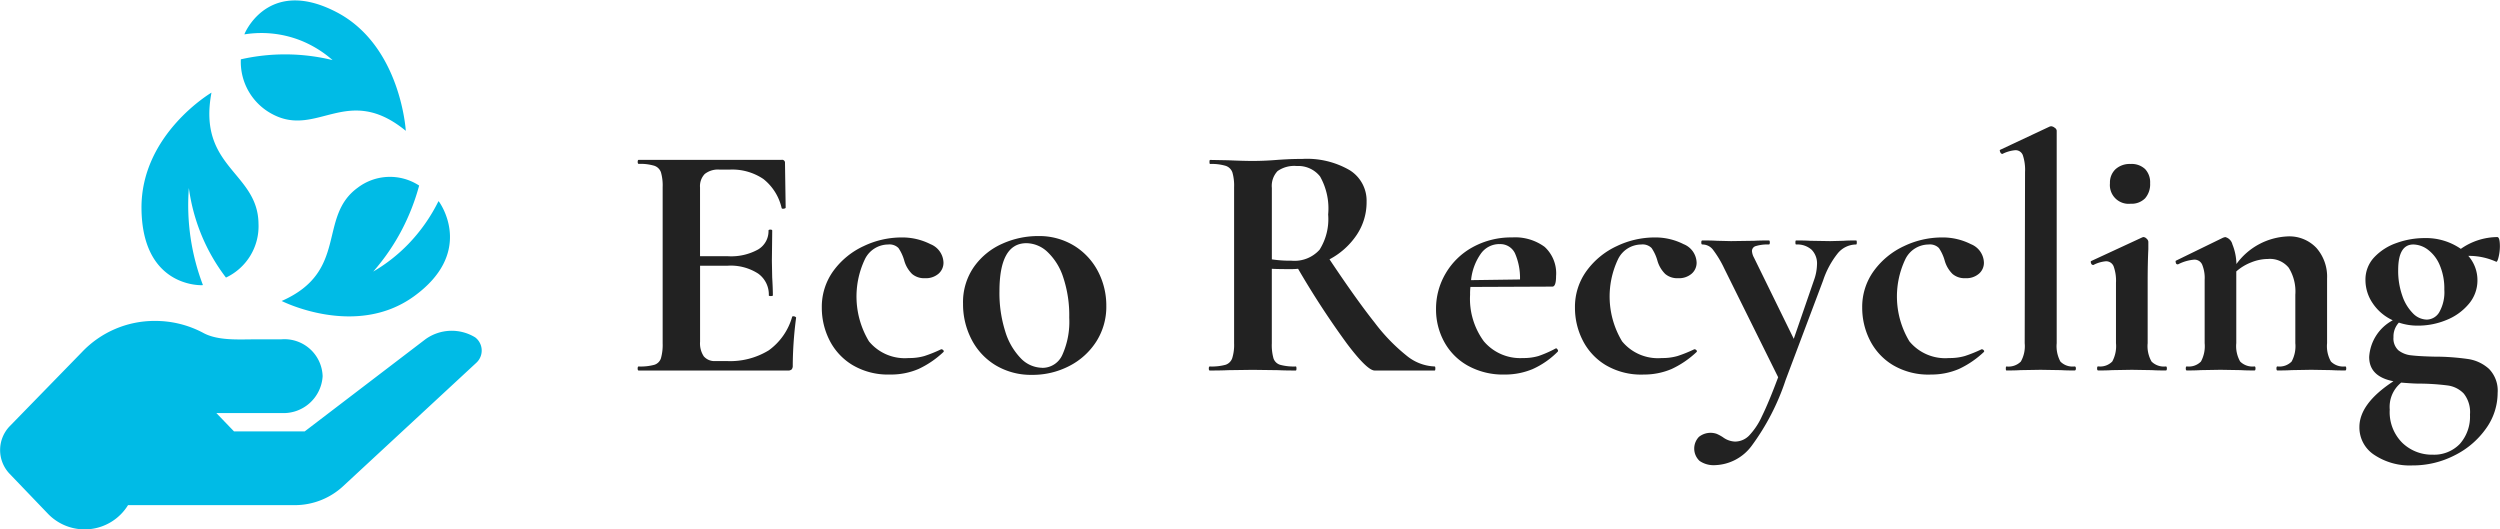 <svg id="Logo" xmlns="http://www.w3.org/2000/svg" width="189.031" height="40.031" viewBox="0 0 189.031 40.031">
  <defs>
    <style>
      .cls-1 {
        fill: #222;
      }

      .cls-1, .cls-2 {
        fill-rule: evenodd;
      }

      .cls-2 {
        fill: #00bbe6;
      }
    </style>
  </defs>
  <path id="Eco_Recycling" data-name="Eco Recycling" class="cls-1" d="M434.863,70.932a4.694,4.694,0,0,1-1.759,2.522,5.572,5.572,0,0,1-3.187.815h-0.841a1.064,1.064,0,0,1-.892-0.357,1.76,1.76,0,0,1-.281-1.1V67.06h2.091a3.815,3.815,0,0,1,2.307.6,1.939,1.939,0,0,1,.8,1.643c0,0.034.051,0.051,0.153,0.051s0.153-.017.153-0.051q0-.509-0.051-1.376L433.333,66.7l0.026-2.293q0-.076-0.141-0.076c-0.093,0-.14.025-0.14,0.076a1.606,1.606,0,0,1-.79,1.427,4.194,4.194,0,0,1-2.269.509H427.9v-5.2a1.326,1.326,0,0,1,.357-1.019,1.612,1.612,0,0,1,1.122-.331h0.765a4.2,4.2,0,0,1,2.549.713,3.891,3.891,0,0,1,1.376,2.191c0.017,0.051.073,0.068,0.166,0.051s0.14-.042.14-0.076l-0.051-3.388a0.215,0.215,0,0,0-.255-0.229H423.264c-0.051,0-.077.051-0.077,0.153s0.026,0.153.077,0.153a3.658,3.658,0,0,1,1.173.14,0.8,0.8,0,0,1,.509.5,3.593,3.593,0,0,1,.128,1.121V72.919a3.722,3.722,0,0,1-.128,1.133,0.764,0.764,0,0,1-.5.5,3.953,3.953,0,0,1-1.185.127c-0.051,0-.077.051-0.077,0.153s0.026,0.153.077,0.153h11.267a0.4,0.4,0,0,0,.306-0.089,0.447,0.447,0,0,0,.077-0.293,28.441,28.441,0,0,1,.255-3.617,0.111,0.111,0,0,0-.064-0.064,0.268,0.268,0,0,0-.14-0.038c-0.068,0-.1.017-0.1,0.051h0Zm7.392,4.356a5.276,5.276,0,0,0,2.167-.42,7.114,7.114,0,0,0,1.886-1.286,0.086,0.086,0,0,0-.013-0.127,0.181,0.181,0,0,0-.14-0.076H446.13a10.274,10.274,0,0,1-1.262.509,4.065,4.065,0,0,1-1.186.153,3.511,3.511,0,0,1-3.008-1.261,6.57,6.57,0,0,1-.293-6.241,1.97,1.97,0,0,1,1.746-1.083,0.956,0.956,0,0,1,.778.268,3.272,3.272,0,0,1,.446.981,2.294,2.294,0,0,0,.586.981,1.4,1.4,0,0,0,.969.318,1.46,1.46,0,0,0,1.033-.344,1.091,1.091,0,0,0,.369-0.828,1.552,1.552,0,0,0-.981-1.4,4.72,4.72,0,0,0-2.2-.509,6.646,6.646,0,0,0-2.843.65A5.878,5.878,0,0,0,438,67.429a4.614,4.614,0,0,0-.892,2.815,5.419,5.419,0,0,0,.573,2.433,4.614,4.614,0,0,0,1.734,1.885,5.253,5.253,0,0,0,2.842.726h0Zm10.757,0.025a6.018,6.018,0,0,0,2.792-.662,5.259,5.259,0,0,0,2.052-1.847,4.889,4.889,0,0,0,.764-2.713A5.561,5.561,0,0,0,458,67.506a4.967,4.967,0,0,0-1.8-1.949,5.059,5.059,0,0,0-2.753-.739,6.572,6.572,0,0,0-2.677.573,5.183,5.183,0,0,0-2.141,1.732,4.662,4.662,0,0,0-.842,2.815,5.774,5.774,0,0,0,.638,2.687,4.876,4.876,0,0,0,1.822,1.961,5.191,5.191,0,0,0,2.766.726h0Zm0.765-.535a2.282,2.282,0,0,1-1.631-.726,4.988,4.988,0,0,1-1.173-2.038A9.615,9.615,0,0,1,450.54,69q0-3.642,2.039-3.643a2.357,2.357,0,0,1,1.58.65,4.56,4.56,0,0,1,1.2,1.923,9.071,9.071,0,0,1,.458,3.057,6.108,6.108,0,0,1-.522,2.815,1.645,1.645,0,0,1-1.517.981h0Zm29.672-.1a3.535,3.535,0,0,1-2.09-.79,13.912,13.912,0,0,1-2.447-2.522q-1.377-1.732-3.416-4.789a5.65,5.65,0,0,0,2.039-1.821,4.428,4.428,0,0,0,.765-2.535,2.71,2.71,0,0,0-1.275-2.382,6.427,6.427,0,0,0-3.594-.853q-0.612,0-1.109.025c-0.331.017-.608,0.034-0.828,0.051q-0.944.076-1.81,0.076-0.689,0-1.861-.051l-1.351-.025c-0.035,0-.051.051-0.051,0.153s0.016,0.153.051,0.153a3.651,3.651,0,0,1,1.172.14,0.8,0.8,0,0,1,.51.5,3.593,3.593,0,0,1,.128,1.121V72.919a3.389,3.389,0,0,1-.141,1.133,0.8,0.8,0,0,1-.509.5,3.965,3.965,0,0,1-1.186.127c-0.051,0-.076.051-0.076,0.153s0.025,0.153.076,0.153q0.867,0,1.377-.026l1.861-.025,1.937,0.025q0.485,0.026,1.326.026c0.033,0,.051-0.051.051-0.153s-0.018-.153-0.051-0.153a3.96,3.96,0,0,1-1.186-.127,0.764,0.764,0,0,1-.5-0.484,3.711,3.711,0,0,1-.127-1.146v-5.63q0.406,0.026,1.4.026a5.039,5.039,0,0,0,.586-0.026,64.457,64.457,0,0,0,3.7,5.668q1.53,2.025,2.091,2.025h4.537q0.051,0,.051-0.153t-0.051-.153h0Zm-12.312-8.1v-5.4a1.624,1.624,0,0,1,.433-1.274,2.19,2.19,0,0,1,1.453-.382,2.093,2.093,0,0,1,1.759.79,4.914,4.914,0,0,1,.612,2.878,4.332,4.332,0,0,1-.65,2.662,2.545,2.545,0,0,1-2.129.828,9.139,9.139,0,0,1-1.478-.1h0Zm21.439,6.75a8.637,8.637,0,0,1-1.275.56,3.931,3.931,0,0,1-1.173.153,3.6,3.6,0,0,1-2.969-1.274,5.428,5.428,0,0,1-1.033-3.515,4.464,4.464,0,0,1,.026-0.586l6.194-.026q0.281,0,.281-0.79a2.708,2.708,0,0,0-.867-2.216,3.755,3.755,0,0,0-2.447-.713,6.032,6.032,0,0,0-2.97.726,5.324,5.324,0,0,0-2.052,1.974,5.252,5.252,0,0,0-.74,2.726,5.092,5.092,0,0,0,.612,2.458,4.562,4.562,0,0,0,1.785,1.809,5.475,5.475,0,0,0,2.778.675,5.407,5.407,0,0,0,2.116-.407,6.274,6.274,0,0,0,1.912-1.325,0.118,0.118,0,0,0-.013-0.153,0.173,0.173,0,0,0-.114-0.1Zm-4.232-7.9a1.224,1.224,0,0,1,1.173.688A4.632,4.632,0,0,1,489.9,68.1l-3.7.051a4.168,4.168,0,0,1,.739-2,1.705,1.705,0,0,1,1.4-.726h0ZM499.2,75.288a5.276,5.276,0,0,0,2.167-.42,7.1,7.1,0,0,0,1.887-1.286,0.087,0.087,0,0,0-.013-0.127,0.183,0.183,0,0,0-.14-0.076h-0.026a10.211,10.211,0,0,1-1.262.509,4.053,4.053,0,0,1-1.185.153,3.509,3.509,0,0,1-3.008-1.261,6.57,6.57,0,0,1-.293-6.241,1.967,1.967,0,0,1,1.746-1.083,0.953,0.953,0,0,1,.777.268,3.243,3.243,0,0,1,.447.981,2.294,2.294,0,0,0,.586.981,1.4,1.4,0,0,0,.969.318,1.459,1.459,0,0,0,1.032-.344,1.092,1.092,0,0,0,.37-0.828,1.553,1.553,0,0,0-.982-1.4,4.714,4.714,0,0,0-2.2-.509,6.642,6.642,0,0,0-2.842.65,5.881,5.881,0,0,0-2.282,1.859,4.614,4.614,0,0,0-.892,2.815,5.407,5.407,0,0,0,.574,2.433,4.611,4.611,0,0,0,1.733,1.885,5.256,5.256,0,0,0,2.842.726h0ZM515.314,65.15q-0.637,0-.943.025l-1.02.025-1.529-.025c-0.239-.017-0.587-0.025-1.046-0.025q-0.051,0-.051.153t0.051,0.153a1.62,1.62,0,0,1,1.173.395,1.471,1.471,0,0,1,.408,1.108,3.7,3.7,0,0,1-.23,1.2L510.6,72.588l-3.008-6.139a1.2,1.2,0,0,1-.153-0.509,0.393,0.393,0,0,1,.306-0.369,2.98,2.98,0,0,1,.969-0.115c0.051,0,.076-0.051.076-0.153s-0.025-.153-0.076-0.153q-0.688,0-1.1.025l-1.758.025-1.071-.025c-0.255-.017-0.621-0.025-1.1-0.025-0.051,0-.077.051-0.077,0.153s0.026,0.153.077,0.153a1,1,0,0,1,.777.357,7.865,7.865,0,0,1,.88,1.452l4.078,8.228q-0.714,1.911-1.223,2.942a5.3,5.3,0,0,1-.982,1.477,1.5,1.5,0,0,1-1.058.446,1.642,1.642,0,0,1-.917-0.331,3.015,3.015,0,0,0-.472-0.255,1.416,1.416,0,0,0-1.338.229,1.277,1.277,0,0,0,.051,1.821,1.873,1.873,0,0,0,1.172.318A3.588,3.588,0,0,0,507.4,80.7a17.742,17.742,0,0,0,2.587-5.005l2.83-7.514a6.636,6.636,0,0,1,1.083-2.025,1.81,1.81,0,0,1,1.415-.7q0.051,0,.051-0.153t-0.051-.153h0Zm5.608,10.138a5.276,5.276,0,0,0,2.167-.42,7.114,7.114,0,0,0,1.886-1.286,0.087,0.087,0,0,0-.013-0.127,0.181,0.181,0,0,0-.14-0.076H524.8a10.274,10.274,0,0,1-1.262.509,4.065,4.065,0,0,1-1.186.153,3.511,3.511,0,0,1-3.008-1.261,6.57,6.57,0,0,1-.293-6.241,1.969,1.969,0,0,1,1.746-1.083,0.956,0.956,0,0,1,.778.268,3.272,3.272,0,0,1,.446.981,2.294,2.294,0,0,0,.586.981,1.4,1.4,0,0,0,.969.318,1.456,1.456,0,0,0,1.032-.344,1.089,1.089,0,0,0,.37-0.828,1.552,1.552,0,0,0-.981-1.4,4.72,4.72,0,0,0-2.205-.509,6.646,6.646,0,0,0-2.843.65,5.878,5.878,0,0,0-2.281,1.859,4.615,4.615,0,0,0-.893,2.815,5.42,5.42,0,0,0,.574,2.433,4.611,4.611,0,0,0,1.733,1.885,5.259,5.259,0,0,0,2.843.726h0Zm5.761-.306c0.441,0,.79-0.008,1.045-0.026l1.529-.025,1.555,0.025q0.383,0.026,1.02.026,0.1,0,.1-0.153t-0.1-.153a1.28,1.28,0,0,1-1.071-.369,2.435,2.435,0,0,1-.28-1.388V56.846a0.3,0.3,0,0,0-.153-0.217,0.484,0.484,0,0,0-.28-0.115l-0.1.026L526.2,58.3c-0.034.017-.03,0.072,0.013,0.166a0.186,0.186,0,0,0,.14.14h0.026a2.686,2.686,0,0,1,.968-0.28,0.582,0.582,0,0,1,.574.382,3.5,3.5,0,0,1,.166,1.274l-0.026,12.94a2.352,2.352,0,0,1-.293,1.388,1.321,1.321,0,0,1-1.083.369c-0.035,0-.051.051-0.051,0.153s0.016,0.153.051,0.153h0Zm9.38-12.609a1.432,1.432,0,0,0,1.1-.407,1.614,1.614,0,0,0,.382-1.146,1.449,1.449,0,0,0-.382-1.07,1.486,1.486,0,0,0-1.1-.382,1.589,1.589,0,0,0-1.134.395,1.383,1.383,0,0,0-.421,1.057,1.417,1.417,0,0,0,1.555,1.554h0Zm-2.447,12.609q0.663,0,1.045-.026l1.5-.025,1.53,0.025q0.383,0.026,1.045.026c0.051,0,.076-0.051.076-0.153s-0.025-.153-0.076-0.153a1.319,1.319,0,0,1-1.083-.369,2.343,2.343,0,0,1-.294-1.388V68.308q0-1.477.051-2.5v-0.56a0.351,0.351,0,0,0-.127-0.229,0.368,0.368,0,0,0-.255-0.127l-0.076.025-3.85,1.783c-0.051.017-.059,0.072-0.025,0.165a0.171,0.171,0,0,0,.153.14h0.025a2.513,2.513,0,0,1,.943-0.28,0.606,0.606,0,0,1,.587.382,3.191,3.191,0,0,1,.178,1.248v4.56a2.435,2.435,0,0,1-.28,1.388,1.28,1.28,0,0,1-1.071.369c-0.051,0-.076.051-0.076,0.153s0.025,0.153.076,0.153h0Zm18.685-.306a1.319,1.319,0,0,1-1.083-.369,2.344,2.344,0,0,1-.293-1.388V68.028a3.286,3.286,0,0,0-.8-2.305,2.808,2.808,0,0,0-2.18-.879,5.051,5.051,0,0,0-3.875,2.089,4.152,4.152,0,0,0-.305-1.49,0.746,0.746,0,0,0-.536-0.548,1.078,1.078,0,0,0-.178.051L539.5,66.678q-0.051.026-.012,0.153a0.138,0.138,0,0,0,.114.127h0.051a3.285,3.285,0,0,1,1.224-.357,0.632,0.632,0,0,1,.6.369,2.655,2.655,0,0,1,.191,1.159v4.789a2.435,2.435,0,0,1-.28,1.388,1.28,1.28,0,0,1-1.071.369c-0.051,0-.076.051-0.076,0.153s0.025,0.153.076,0.153q0.663,0,1.045-.026l1.5-.025,1.53,0.025q0.383,0.026,1.045.026c0.051,0,.076-0.051.076-0.153s-0.025-.153-0.076-0.153a1.319,1.319,0,0,1-1.083-.369,2.343,2.343,0,0,1-.294-1.388V67.493a3.722,3.722,0,0,1,1.135-.688,3.452,3.452,0,0,1,1.262-.255,1.832,1.832,0,0,1,1.567.662,3.392,3.392,0,0,1,.5,2.038v3.668a2.435,2.435,0,0,1-.28,1.388,1.28,1.28,0,0,1-1.071.369c-0.051,0-.076.051-0.076,0.153s0.025,0.153.076,0.153q0.663,0,1.071-.026l1.479-.025,1.529,0.025q0.383,0.026,1.045.026c0.051,0,.077-0.051.077-0.153s-0.026-.153-0.077-0.153h0Zm6.806-.739q-1.2-.025-1.81-0.1a1.865,1.865,0,0,1-.981-0.382,1.217,1.217,0,0,1-.37-0.993,1.534,1.534,0,0,1,.408-1.1,4.42,4.42,0,0,0,1.453.229,5.6,5.6,0,0,0,2.129-.42,4.273,4.273,0,0,0,1.695-1.21,2.732,2.732,0,0,0,.663-1.809,2.77,2.77,0,0,0-.689-1.834h0.2a5,5,0,0,1,1.887.433c0.067,0.051.136-.064,0.2-0.344a3.456,3.456,0,0,0,.1-0.8q0-.713-0.2-0.713a4.864,4.864,0,0,0-2.753.892,4.632,4.632,0,0,0-2.754-.815,6.212,6.212,0,0,0-2.1.369,4.2,4.2,0,0,0-1.695,1.083,2.452,2.452,0,0,0-.663,1.732,3.113,3.113,0,0,0,.548,1.745,3.641,3.641,0,0,0,1.517,1.286,3.378,3.378,0,0,0-1.784,2.777q0,1.477,1.835,1.834-2.574,1.681-2.574,3.464a2.47,2.47,0,0,0,1.121,2.1,4.835,4.835,0,0,0,2.881.8,6.916,6.916,0,0,0,3.2-.764,6.373,6.373,0,0,0,2.371-2.025,4.616,4.616,0,0,0,.879-2.687,2.356,2.356,0,0,0-.65-1.821,3.014,3.014,0,0,0-1.606-.751,18.066,18.066,0,0,0-2.46-.178h0Zm-1.657-8.482a1.894,1.894,0,0,1,1.084.382,2.8,2.8,0,0,1,.9,1.159,4.478,4.478,0,0,1,.356,1.872,3.056,3.056,0,0,1-.382,1.707,1.118,1.118,0,0,1-.943.56,1.5,1.5,0,0,1-1.058-.484,3.465,3.465,0,0,1-.8-1.337,5.671,5.671,0,0,1-.306-1.923q0-1.935,1.147-1.936h0ZM558.9,81.35a3.228,3.228,0,0,1-2.281-.892,3.277,3.277,0,0,1-.956-2.522,2.359,2.359,0,0,1,.867-2.038c0.186,0.017.416,0.034,0.688,0.051s0.484,0.025.637,0.025a17.584,17.584,0,0,1,2.18.14,2.058,2.058,0,0,1,1.223.611,2.254,2.254,0,0,1,.472,1.592,3.109,3.109,0,0,1-.765,2.216,2.7,2.7,0,0,1-2.065.815h0Z" transform="translate(-374.969 -46.969)"/>
  <path class="cls-2" d="M390.187,68.534a1.064,1.064,0,0,0,.127-0.009,16.99,16.99,0,0,1-1.065-7.342,14.408,14.408,0,0,0,.881,3.374,14.161,14.161,0,0,0,1.925,3.4,4.288,4.288,0,0,0,2.46-4.073c-0.044-3.912-4.624-4.234-3.556-9.911,0,0-5.353,3.147-5.291,8.783S389.719,68.532,390.187,68.534Zm15.466-11.672s-0.374-6.441-5.236-8.974-6.716,1.123-6.92,1.558c-0.013.027-.029,0.069-0.048,0.123a8.093,8.093,0,0,1,4.266.465,8.329,8.329,0,0,1,2.4,1.479,15.138,15.138,0,0,0-6.935-.058,4.461,4.461,0,0,0,2.426,4.167C398.982,57.381,401.247,53.255,405.653,56.862ZM406.662,61a4.031,4.031,0,0,0-4.64.158c-3.06,2.216-.657,6.325-5.756,8.569,0,0,5.588,2.842,10-.35s2.21-6.694,1.939-7.1a1.231,1.231,0,0,0-.081-0.1,12.84,12.84,0,0,1-2.292,3.257,12.332,12.332,0,0,1-2.642,2.069,16.111,16.111,0,0,0,2.169-3.164A16.547,16.547,0,0,0,406.662,61ZM410.9,72.48a3.4,3.4,0,0,0-3.765.142l-9.127,6.967h-5.344L391.327,78.2h4.908a2.963,2.963,0,0,0,3.129-2.787,2.89,2.89,0,0,0-3.129-2.787H394.4c-1.366,0-2.963.127-4.089-.5a7.689,7.689,0,0,0-3.615-.891,7.561,7.561,0,0,0-5.538,2.365L375.7,79.2a2.6,2.6,0,0,0-.014,3.583l2.886,3.009a3.85,3.85,0,0,0,6.077-.628h12.627a5.374,5.374,0,0,0,3.653-1.448l10.064-9.324A1.253,1.253,0,0,0,410.9,72.48Z" transform="translate(-374.969 -46.969)"/>
</svg>
